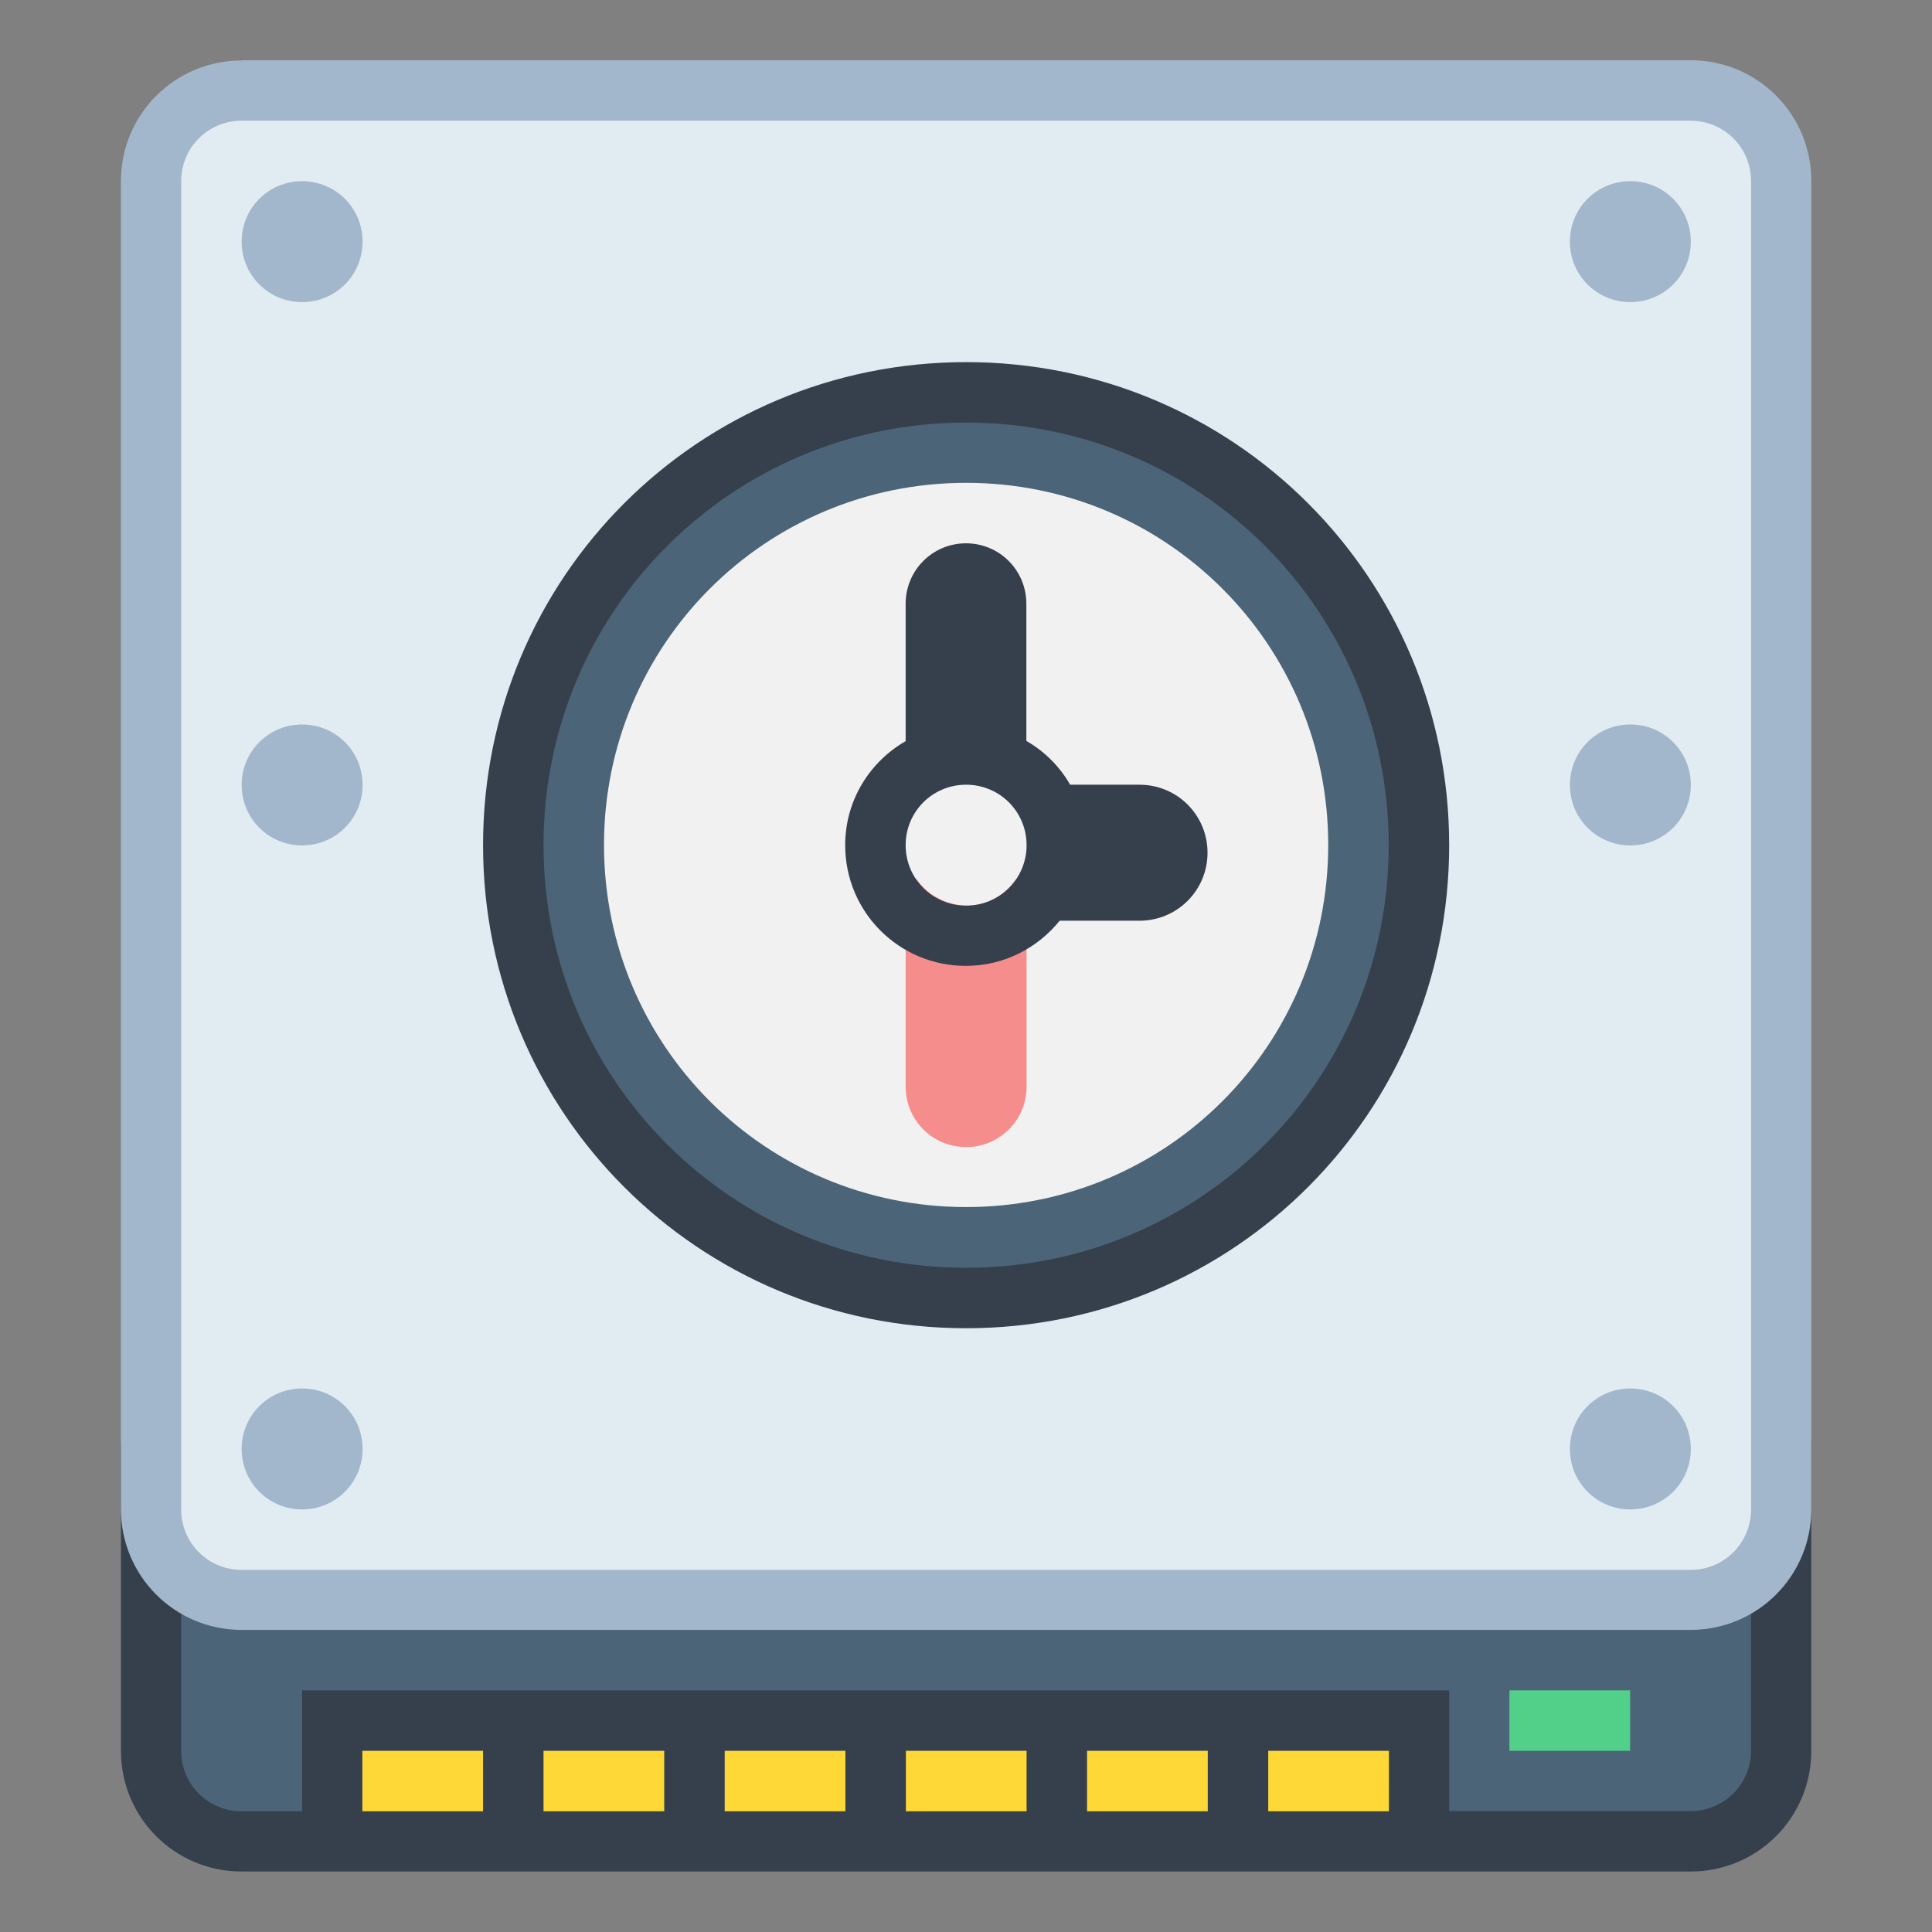 <?xml version="1.0" encoding="UTF-8" standalone="no"?>
<svg
   xmlns:dc="http://purl.org/dc/elements/1.1/"
   xmlns:cc="http://creativecommons.org/ns#"
   xmlns:rdf="http://www.w3.org/1999/02/22-rdf-syntax-ns#"
   xmlns:svg="http://www.w3.org/2000/svg"
   xmlns="http://www.w3.org/2000/svg"
   xmlns:sodipodi="http://sodipodi.sourceforge.net/DTD/sodipodi-0.dtd"
   xmlns:inkscape="http://www.inkscape.org/namespaces/inkscape"
   height="32"
   viewBox="0 0 8.467 8.467"
   width="32"
   version="1.1"
   id="svg6"
   sodipodi:docname="preferences-system-backup.svg"
   inkscape:version="0.92.4 5da689c313, 2019-01-14">
  <rect x="0" y="0" width="8.467" height="8.467" fill="#808080" stroke="none"/>
  <sodipodi:namedview
     pagecolor="#ffffff"
     bordercolor="#666666"
     borderopacity="1"
     objecttolerance="10"
     gridtolerance="10"
     guidetolerance="10"
     inkscape:pageopacity="0"
     inkscape:pageshadow="2"
     inkscape:window-width="1870"
     inkscape:window-height="1141"
     id="namedview8"
     showgrid="true"
     inkscape:zoom="20.85965"
     inkscape:cx="14.474493"
     inkscape:cy="9.6754299"
     inkscape:window-x="50"
     inkscape:window-y="30"
     inkscape:window-maximized="1"
     inkscape:current-layer="svg6">
    <inkscape:grid
       type="xygrid"
       id="grid1615" />
  </sodipodi:namedview>
  <defs
     id="defs2">
    <style
       type="text/css"
       id="current-color-scheme">
      .ColorScheme-Text {
        color:#36404d;
      }
      </style>
  </defs>
  <g
     id="g1613"
     transform="translate(8.485,-1.794)">
    <path
       id="rect842"
       d="m -7.426,7.615 h 6.35 c 0.293,0 0.529,0.236 0.529,0.529 v 1.323 c 0,0.293 -0.236,0.529 -0.529,0.529 h -6.35 c -0.293,0 -0.529,-0.236 -0.529,-0.529 V 8.144 c 0,-0.293 0.236,-0.529 0.529,-0.529 z"
       style="fill:#36404d;fill-opacity:1;stroke:none;stroke-width:0.529;stroke-linecap:round;stroke-linejoin:round;stroke-miterlimit:4;stroke-dasharray:none;stroke-dashoffset:0;stroke-opacity:1"
       inkscape:connector-curvature="0" />
    <path
       id="path1024"
       d="m -7.426,7.879 c -0.147,0 -0.265,0.118 -0.265,0.265 v 1.323 c 0,0.147 0.118,0.265 0.265,0.265 h 0.265 V 9.202 h 5.027 v 0.529 h 1.058 c 0.147,0 0.265,-0.118 0.265,-0.265 V 8.144 c 0,-0.147 -0.118,-0.265 -0.265,-0.265 z"
       style="fill:#4b6477;fill-opacity:1;stroke:none;stroke-width:0.529;stroke-linecap:round;stroke-linejoin:round;stroke-miterlimit:4;stroke-dasharray:none;stroke-dashoffset:0;stroke-opacity:1"
       inkscape:connector-curvature="0" />
    <path
       id="rect838"
       d="m -7.426,2.058 h 6.35 c 0.293,0 0.529,0.236 0.529,0.529 v 5.821 c 0,0.293 -0.236,0.529 -0.529,0.529 h -6.35 c -0.293,0 -0.529,-0.236 -0.529,-0.529 V 2.588 c 0,-0.293 0.236,-0.529 0.529,-0.529 z"
       style="fill:#a3b7cc;fill-opacity:1;stroke:none;stroke-width:0.529;stroke-linecap:round;stroke-linejoin:round;stroke-miterlimit:4;stroke-dasharray:none;stroke-dashoffset:0;stroke-opacity:1"
       inkscape:connector-curvature="0" />
    <path
       sodipodi:nodetypes="sssssssssssssssssssssssssssssssssssssss"
       inkscape:connector-curvature="0"
       id="rect840"
       d="m -7.426,2.323 c -0.147,0 -0.265,0.118 -0.265,0.265 v 5.821 c 0,0.147 0.118,0.265 0.265,0.265 h 6.35 c 0.147,0 0.265,-0.118 0.265,-0.265 V 2.588 c 0,-0.147 -0.118,-0.265 -0.265,-0.265 z m 0.265,0.265 c 0.147,0 0.265,0.118 0.265,0.265 0,0.147 -0.118,0.265 -0.265,0.265 -0.147,0 -0.265,-0.118 -0.265,-0.265 0,-0.147 0.118,-0.265 0.265,-0.265 z m 5.821,0 c 0.147,0 0.265,0.118 0.265,0.265 0,0.147 -0.118,0.265 -0.265,0.265 -0.147,0 -0.265,-0.118 -0.265,-0.265 0,-0.147 0.118,-0.265 0.265,-0.265 z m -5.821,2.381 c 0.147,0 0.265,0.118 0.265,0.265 0,0.147 -0.118,0.265 -0.265,0.265 -0.147,0 -0.265,-0.118 -0.265,-0.265 0,-0.147 0.118,-0.265 0.265,-0.265 z m 5.821,0 c 0.147,0 0.265,0.118 0.265,0.265 0,0.147 -0.118,0.265 -0.265,0.265 -0.147,0 -0.265,-0.118 -0.265,-0.265 0,-0.147 0.118,-0.265 0.265,-0.265 z m -5.821,2.91 c 0.147,0 0.265,0.118 0.265,0.265 0,0.147 -0.118,0.265 -0.265,0.265 -0.147,0 -0.265,-0.118 -0.265,-0.265 0,-0.147 0.118,-0.265 0.265,-0.265 z m 5.821,0 c 0.147,0 0.265,0.118 0.265,0.265 0,0.147 -0.118,0.265 -0.265,0.265 -0.147,0 -0.265,-0.118 -0.265,-0.265 0,-0.147 0.118,-0.265 0.265,-0.265 z"
       style="fill:#e1ebf2;fill-opacity:1;stroke:none;stroke-width:0.529;stroke-linecap:round;stroke-linejoin:round;stroke-miterlimit:4;stroke-dasharray:none;stroke-dashoffset:0;stroke-opacity:1" />
    <path
       id="rect848"
       d="m -6.897,9.467 v 0.265 h 0.529 V 9.467 Z m 0.794,0 v 0.265 h 0.529 V 9.467 Z m 0.794,0 v 0.265 h 0.529 V 9.467 Z m 0.794,0 v 0.265 h 0.529 V 9.467 Z m 0.794,0 v 0.265 h 0.529 V 9.467 Z m 0.794,0 v 0.265 h 0.529 V 9.467 Z"
       style="opacity:1;fill:#fdd837;fill-opacity:1;stroke:none;stroke-width:0.529;stroke-linecap:round;stroke-linejoin:round;stroke-miterlimit:4;stroke-dasharray:none;stroke-opacity:1"
       inkscape:connector-curvature="0" />
    <path
       id="rect875"
       d="m -1.87,9.202 h 0.529 v 0.265 h -0.529 z"
       style="opacity:1;fill:#52d089;fill-opacity:1;stroke:none;stroke-width:0.529;stroke-linecap:round;stroke-linejoin:round;stroke-miterlimit:4;stroke-dasharray:none;stroke-opacity:1"
       inkscape:connector-curvature="0" />
    <path
       id="rect871"
       d="m -4.251,3.381 c 1.173,0 2.117,0.944 2.117,2.117 0,1.173 -0.944,2.117 -2.117,2.117 -1.173,0 -2.117,-0.944 -2.117,-2.117 0,-1.173 0.944,-2.117 2.117,-2.117 z"
       style="fill:#36404d;fill-opacity:1;stroke:none;stroke-width:0.547;stroke-linecap:round;stroke-linejoin:round;stroke-miterlimit:4;stroke-dasharray:none;stroke-opacity:1"
       inkscape:connector-curvature="0" />
    <path
       id="rect871-2"
       d="m -4.251,3.646 c 1.026,0 1.852,0.826 1.852,1.852 0,1.026 -0.826,1.852 -1.852,1.852 -1.026,0 -1.852,-0.826 -1.852,-1.852 0,-1.026 0.826,-1.852 1.852,-1.852 z"
       style="fill:#4b6477;fill-opacity:1;stroke:none;stroke-width:0.478;stroke-linecap:round;stroke-linejoin:round;stroke-miterlimit:4;stroke-dasharray:none;stroke-opacity:1"
       inkscape:connector-curvature="0" />
    <path
       id="rect871-2-9"
       d="m -4.251,3.91 c 0.879,0 1.587,0.708 1.587,1.587 0,0.879 -0.708,1.587 -1.587,1.587 -0.879,0 -1.587,-0.708 -1.587,-1.587 0,-0.879 0.708,-1.587 1.587,-1.587 z"
       style="fill:#f1f1f1;fill-opacity:1;stroke:none;stroke-width:0.41;stroke-linecap:round;stroke-linejoin:round;stroke-miterlimit:4;stroke-dasharray:none;stroke-opacity:1"
       inkscape:connector-curvature="0" />
    <path
       id="path961"
       d="m -4.469,5.648 c -0.019,0.037 -0.047,0.07 -0.047,0.114 v 0.794 c 0,0.147 0.118,0.265 0.265,0.265 0.147,0 0.265,-0.118 0.265,-0.265 v -0.794 c 0,-0.045 -0.028,-0.077 -0.047,-0.114 a 0.265,0.265 0 0 1 -0.015,0.02 0.265,0.265 0 0 1 -0.018,0.019 0.265,0.265 0 0 1 -0.02,0.018 0.265,0.265 0 0 1 -0.021,0.016 0.265,0.265 0 0 1 -0.023,0.013 0.265,0.265 0 0 1 -0.024,0.011 0.265,0.265 0 0 1 -0.025,0.008 0.265,0.265 0 0 1 -0.026,0.006 0.265,0.265 0 0 1 -0.026,0.003 0.265,0.265 0 0 1 -0.019,5.128e-4 0.265,0.265 0 0 1 -0.026,-0.002 0.265,0.265 0 0 1 -0.026,-0.004 0.265,0.265 0 0 1 -0.025,-0.007 0.265,0.265 0 0 1 -0.025,-0.009 0.265,0.265 0 0 1 -0.024,-0.012 0.265,0.265 0 0 1 -0.023,-0.013 0.265,0.265 0 0 1 -0.021,-0.016 0.265,0.265 0 0 1 -0.019,-0.018 0.265,0.265 0 0 1 -0.018,-0.02 0.265,0.265 0 0 1 -0.01,-0.014 z"
       style="fill:#f68d8d;fill-opacity:1;stroke:none;stroke-width:0.529;stroke-linecap:round;stroke-linejoin:round;stroke-miterlimit:4;stroke-dasharray:none;stroke-opacity:1"
       inkscape:connector-curvature="0" />
    <path
       id="rect871-2-9-2"
       d="m -4.251,4.175 c -0.147,0 -0.265,0.118 -0.265,0.265 v 0.602 c -0.158,0.091 -0.265,0.26 -0.265,0.456 0,0.293 0.236,0.529 0.529,0.529 0.167,0 0.314,-0.078 0.411,-0.198 h 0.35 c 0.165,0 0.298,-0.133 0.298,-0.298 0,-0.165 -0.133,-0.298 -0.298,-0.298 h -0.304 c -0.046,-0.08 -0.112,-0.146 -0.192,-0.192 V 4.44 c 0,-0.147 -0.118,-0.265 -0.265,-0.265 z m 0,1.058 c 0.147,0 0.265,0.118 0.265,0.265 0,0.147 -0.118,0.265 -0.265,0.265 -0.147,0 -0.265,-0.118 -0.265,-0.265 0,-0.147 0.118,-0.265 0.265,-0.265 z"
       style="fill:#36404d;fill-opacity:1;stroke:none;stroke-width:0.137;stroke-linecap:round;stroke-linejoin:round;stroke-miterlimit:4;stroke-dasharray:none;stroke-opacity:1"
       inkscape:connector-curvature="0" />
  </g>
</svg>
